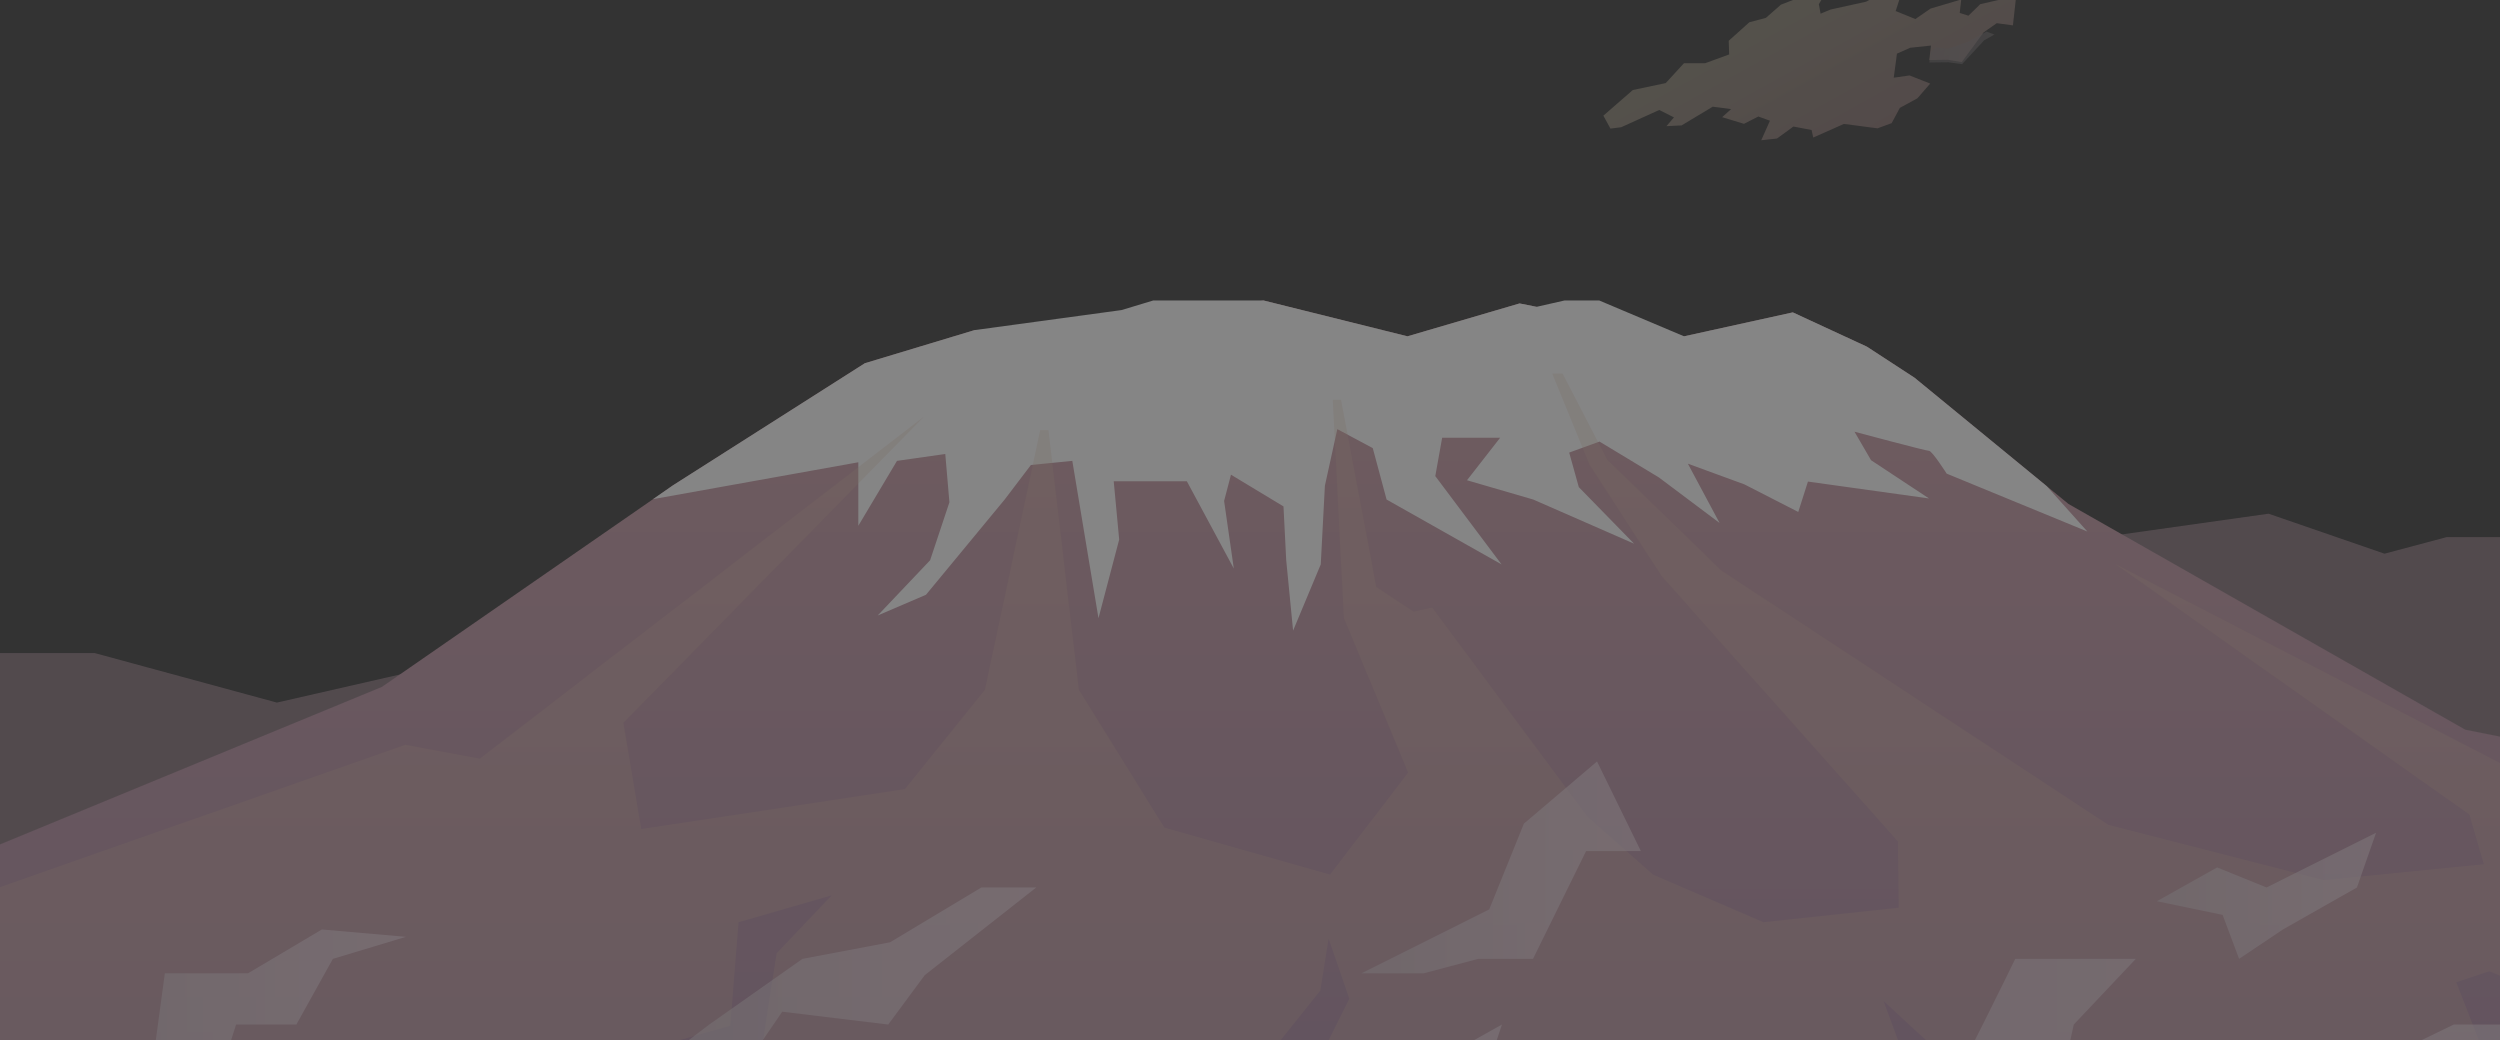 <svg width="375" height="156" viewBox="0 0 375 156" fill="none" xmlns="http://www.w3.org/2000/svg">
<rect x="0" y="0" width="375" height="156" fill="#333333" stroke="none"/>
<g opacity="0.4">
<path opacity="0.57" d="M544.007 86.782V159.563H-14.988V100.061L-1.945 97.962H14.204L41.532 105.39L92.463 93.751H117.928L140.909 99.564L186.25 77.056H204.883L217.926 80.571L235.938 87.403L264.509 91.217L289.353 84.298L319.788 79.95L340.284 77.056L357.675 83.055L366.992 80.571H386.246L404.394 83.95L443.387 91.217L494.939 97.341L506.641 94.596L534.69 88.024L544.007 86.782Z" fill="#BD99A8"/>
<path d="M544.007 145.215V431.806H-14.988V132.843L57.296 103.03L97.966 74.869L100.935 72.807L129.729 54.484L146.189 49.515L170.437 48.372L174.648 48.174L175.12 48.074L189.517 45.068L211.119 50.447L227.939 45.515L230.485 46.025L233.529 46.633L252.609 50.447L268.919 46.857L280.037 52L287.18 56.658L307.005 72.918L310.285 75.602L369.787 109.452L400.867 115.663L417.388 126.222L448.468 128.085H472.927L507.97 141.128H531.113L544.007 145.215Z" fill="url(#paint0_linear_101_2230)"/>
<path d="M313.104 79.726L291.999 71.043C291.999 71.043 289.825 67.627 289.353 67.627C288.881 67.627 278.173 64.757 278.173 64.757L280.658 69.031L289.353 74.77L271.192 72.236L269.739 76.794L261.664 72.658L253.18 69.552L257.938 78.447L248.832 71.614L239.926 66.236L235.379 67.888L236.82 73.068L245.106 81.552L229.988 74.931L220.05 72.037L225.019 65.664H216.324L215.293 71.416L225.23 84.658L207.988 74.931L205.914 67.217L200.597 64.372L198.734 72.857L198.113 84.658L193.964 94.595L192.933 84.037L192.523 75.962L184.647 71.204L183.616 75.142L185.07 85.279L178.026 72.186H167.058L167.877 80.931L164.772 92.732L160.847 69.13L154.635 69.751L150.698 74.931L138.897 89.216L131.655 92.322L139.518 84.037L142.412 75.341L141.791 68.099L134.549 69.13L128.748 78.869V69.341L97.966 74.869L100.935 72.807L129.729 54.484L146.188 49.516L168.238 46.509L172.995 45.068H189.517L211.119 50.447L227.938 45.516L230.485 46.025L234.696 45.068H239.876L252.609 50.447L268.919 46.857L280.037 52L287.179 56.658L307.005 72.919L313.104 79.726Z" fill="white"/>
<g style="mix-blend-mode:multiply" opacity="0.25">
<path d="M60.787 111.725L71.967 113.8L138.636 62.459L93.507 108.421L96.19 124.359L135.742 118.359L147.741 103.452L156.027 64.521H157.269L161.828 103.452L174.66 124.148L199.504 131.191L211.218 115.887L201.579 92.682L199.914 59.975H201.157L206.436 88.024L212.026 91.751L214.821 91.13L238.112 122.495L247.951 131.191L264.509 138.334L284.807 136.16L284.695 126.222L249.292 86.471L238.423 69.701L232.833 56.037H234.386L241.069 68.931L258.149 85.54L316.272 123.738L348.57 132.023L372.582 129.638L370.408 122.185L317.303 84.608L380.345 117.216L400.842 120.632L416.059 136.781L447.114 142.781L480.654 165.14L423.935 167.215L373.414 145.687L368.445 147.34L379.215 175.078L351.464 190.506L321.34 193.612L285.937 185.848L307.366 169.699L294.943 161.625L282.521 150.135L285.627 158.519L282.521 175.91L259.851 188.954L261.714 204.792L244.944 215.661L236.249 220.63L205.504 213.487L186.561 197.649L201.467 176.532L194.324 165.973L202.399 149.824L199.293 140.818L198.051 148.582L184.387 165.662L190.287 177.774L175.381 197.339L156.126 210.382L131.282 209.45L107.991 210.382L87.184 215.351L46.812 211.624L57.371 195.475L66.377 179.327L100.537 164.42L113.891 159.762L116.487 142.992L124.761 134.296L110.786 138.334L109.544 153.861L84.389 161.004L53.023 169.699L20.725 201.065L-14.988 201.997V138.334L60.787 111.725Z" fill="#E3BFA6"/>
</g>
<path style="mix-blend-mode:multiply" opacity="0.54" d="M218.449 157.506L209.405 158.611L190.772 168.474L185.567 177.443L165.829 180.797L160.773 190.387L147.481 195.604L128.301 195.319L137.345 189.84L145.282 183.816L144.463 179.704L152.139 177.443L158.437 168.474L147.208 173.953L122.55 180.797V187.691L84.451 197.517L88.836 190.946L99.805 186.014L103.358 180.524L74.327 186.275L65.818 199.989L56.502 205.741L51.309 204.362L21.981 213.964L6.093 210.113L21.434 203.815V197.517L35.956 187.691L23.074 189.84L9.385 197.791L-7.336 195.604L-15 202.101V223.579L41.57 221.728L71.483 227.641L77.048 224.647L103.097 221.703L111.581 216.436L124.736 213.144L120.078 218.896L129.258 222.672L152.139 222.138L171.319 225.032H171.344L189.132 222.535L191.667 220.759L168.773 215.132L160.773 210.2L166.934 208.747L183.381 200.536L190.772 194.499L186.946 184.636L198.71 182.449L201.455 177.443L213.517 162.723L223.107 160.251L225.293 153.68L218.449 157.506Z" fill="url(#paint1_linear_101_2230)"/>
<path style="mix-blend-mode:multiply" opacity="0.54" d="M400.929 135.868L380.47 153.681H368.06L349.427 162.724L338.458 160.538L328.595 172.041L315.44 174.364H298.459L294.633 168.476L309.428 161.072L311.068 153.681L320.372 143.83H302.285C302.285 143.83 293.118 162.724 292.509 162.724C291.9 162.724 278.932 166.414 278.932 166.414L280.571 174.426L254.261 189.022L248.733 202.798L241.33 202.177L231.057 202.587L224.063 208.338L213.79 211.021H205.567L191.666 220.76L189.132 222.537L171.344 225.034L180.549 226.412L198.585 229.121L247.901 222.959L281.602 216.798L299.614 220.624L300.521 215.332L325.179 211.63L337.092 205.059L331.75 197.655L349.427 186.972L353.129 172.587L362.992 168.476L380.669 165.184L409.153 139.706L418.482 127.657L400.929 135.868Z" fill="url(#paint2_linear_101_2230)"/>
<path style="mix-blend-mode:multiply" opacity="0.54" d="M526.702 180.525L535.212 176.414L540.143 163.544L543.994 161.433V117.421L543.833 117.508H530.69L525.758 130.663L511.784 136.824L506.02 140.116L502.74 147.507L483.424 150.389H473.548L481.362 140.116L489.995 133.943L489.585 126.141L473.548 135.595L460.406 150.389L447.661 163.544H431.214L415.599 178.749H402.854L390.531 180.799L385.6 186.973L401.214 192.314L416.419 189.432L427.114 192.314L437.387 185.32L443.139 189.842L443.549 202.587L408.618 206.699L395.873 214.102L390.121 210.401L373.265 214.102L363.327 219.581L363.314 219.593L383.128 218.848L432.866 225.966L446.008 220.487L471.909 221.73L486.703 221.32L510.541 218.028L543.994 225.046V179.159H543.969L540.143 187.097L528.628 189.022L520.951 195.059H514.939L523.15 188.749L526.702 180.525Z" fill="url(#paint3_linear_101_2230)"/>
<path style="mix-blend-mode:multiply" opacity="0.54" d="M147.208 133.122L133.506 141.345L120.363 143.829L106.388 153.68L99.531 158.885L113.78 156.96L117.332 151.755L133.233 153.68L138.711 146.277L155.431 133.122H147.208Z" fill="url(#paint4_linear_101_2230)"/>
<path style="mix-blend-mode:multiply" opacity="0.54" d="M48.279 139.42L37.186 146.004H24.727L22.801 160.252L13.497 168.476L25 171.221L32.118 164.078L35.41 153.681H44.453L49.931 143.83L60.887 140.526L48.279 139.42Z" fill="url(#paint5_linear_101_2230)"/>
<path style="mix-blend-mode:multiply" opacity="0.54" d="M239.555 114.215L228.587 123.544L223.382 136.414L204.202 146.003H213.519L221.73 143.83H229.953L237.916 127.656H246.127L239.555 114.215Z" fill="url(#paint6_linear_101_2230)"/>
<path style="mix-blend-mode:multiply" opacity="0.54" d="M339.975 133.123L332.572 130.116L323.528 135.185L333.391 137.234L335.864 143.83L342.435 139.421L353.54 133.123L356.41 124.912L339.975 133.123Z" fill="url(#paint7_linear_101_2230)"/>
<g opacity="0.4">
<path d="M302.43 -0.613L301.938 3.804L299.507 3.481L299.064 3.795L297.546 4.857L294.261 9.324L292.192 8.971L289.399 9.01L289.643 6.836L286.521 7.164L284.542 8.045L284.203 10.597L284.199 10.617L284.059 11.65V11.655L286.431 11.317L289.53 12.536L287.628 14.73V14.735L284.98 16.18L283.751 18.467L283.747 18.472L281.628 19.25L276.585 18.589L271.985 20.631L271.737 19.5L269.008 18.981L266.55 20.778L264.625 20.989L264.191 21.038H264.187L265.492 18.109L263.753 17.473L261.597 18.575L258.322 17.576V17.571H258.326L259.664 16.366L256.916 16.003L252.235 18.814L249.967 18.922V18.917H249.972L251.092 17.605H251.088L248.883 16.498L243.171 19.089H243.167L241.563 19.29V19.285L240.835 17.953L240.501 17.35L244.925 13.501L249.859 12.463L252.601 9.475L255.764 9.485L259.374 8.163L259.307 6.116L262.402 3.339L264.882 2.683L267.137 0.7L272.18 -1.254L273.811 -1.039L272.83 0.626L273.088 2.051L274.583 1.429L279.915 0.254L283.679 -1.778L285.161 -0.848L284.352 1.655L287.303 2.859L289.589 1.282L294.184 -0.074L293.958 1.939L295.264 2.355L297.04 0.626L302.43 -0.613Z" fill="url(#paint8_linear_101_2230)"/>
<path style="mix-blend-mode:multiply" opacity="0.54" d="M297.973 4.741L295 6.343L292.201 7.294L290.399 7.104L289.626 7.704L289.393 9.377L292.214 9.342L294.309 9.63L297.639 6.035L299.171 5.179L297.973 4.741Z" fill="url(#paint9_linear_101_2230)"/>
</g>
</g>
<defs>
<linearGradient id="paint0_linear_101_2230" x1="264.509" y1="431.806" x2="264.509" y2="45.068" gradientUnits="userSpaceOnUse">
<stop stop-color="#705C9C"/>
<stop offset="0.22" stop-color="#7E659C"/>
<stop offset="0.64" stop-color="#A37F9E"/>
<stop offset="1" stop-color="#C999A1"/>
</linearGradient>
<linearGradient id="paint1_linear_101_2230" x1="-15" y1="190.66" x2="225.293" y2="190.66" gradientUnits="userSpaceOnUse">
<stop stop-color="#D9CFD4"/>
<stop offset="0.58" stop-color="#ECDCE5"/>
<stop offset="1" stop-color="#F5E3ED"/>
</linearGradient>
<linearGradient id="paint2_linear_101_2230" x1="171.344" y1="178.389" x2="418.482" y2="178.389" gradientUnits="userSpaceOnUse">
<stop stop-color="#D9CFD4"/>
<stop offset="0.58" stop-color="#ECDCE5"/>
<stop offset="1" stop-color="#F5E3ED"/>
</linearGradient>
<linearGradient id="paint3_linear_101_2230" x1="363.314" y1="171.693" x2="543.994" y2="171.693" gradientUnits="userSpaceOnUse">
<stop stop-color="#D9CFD4"/>
<stop offset="0.58" stop-color="#ECDCE5"/>
<stop offset="1" stop-color="#F5E3ED"/>
</linearGradient>
<linearGradient id="paint4_linear_101_2230" x1="99.531" y1="146.003" x2="155.431" y2="146.003" gradientUnits="userSpaceOnUse">
<stop stop-color="#D9CFD4"/>
<stop offset="0.58" stop-color="#ECDCE5"/>
<stop offset="1" stop-color="#F5E3ED"/>
</linearGradient>
<linearGradient id="paint5_linear_101_2230" x1="13.497" y1="155.321" x2="60.887" y2="155.321" gradientUnits="userSpaceOnUse">
<stop stop-color="#D9CFD4"/>
<stop offset="0.58" stop-color="#ECDCE5"/>
<stop offset="1" stop-color="#F5E3ED"/>
</linearGradient>
<linearGradient id="paint6_linear_101_2230" x1="204.202" y1="130.116" x2="246.127" y2="130.116" gradientUnits="userSpaceOnUse">
<stop stop-color="#D9CFD4"/>
<stop offset="0.58" stop-color="#ECDCE5"/>
<stop offset="1" stop-color="#F5E3ED"/>
</linearGradient>
<linearGradient id="paint7_linear_101_2230" x1="323.528" y1="134.377" x2="356.41" y2="134.377" gradientUnits="userSpaceOnUse">
<stop stop-color="#D9CFD4"/>
<stop offset="0.58" stop-color="#ECDCE5"/>
<stop offset="1" stop-color="#F5E3ED"/>
</linearGradient>
<linearGradient id="paint8_linear_101_2230" x1="267.706" y1="0.397" x2="279.11" y2="21.049" gradientUnits="userSpaceOnUse">
<stop stop-color="#FFF0C9"/>
<stop offset="1" stop-color="#FCC2BF"/>
</linearGradient>
<linearGradient id="paint9_linear_101_2230" x1="289.774" y1="6.667" x2="298.787" y2="7.935" gradientUnits="userSpaceOnUse">
<stop stop-color="#D9CFD4"/>
<stop offset="0.58" stop-color="#ECDCE5"/>
<stop offset="1" stop-color="#F5E3ED"/>
</linearGradient>
</defs>
</svg>
